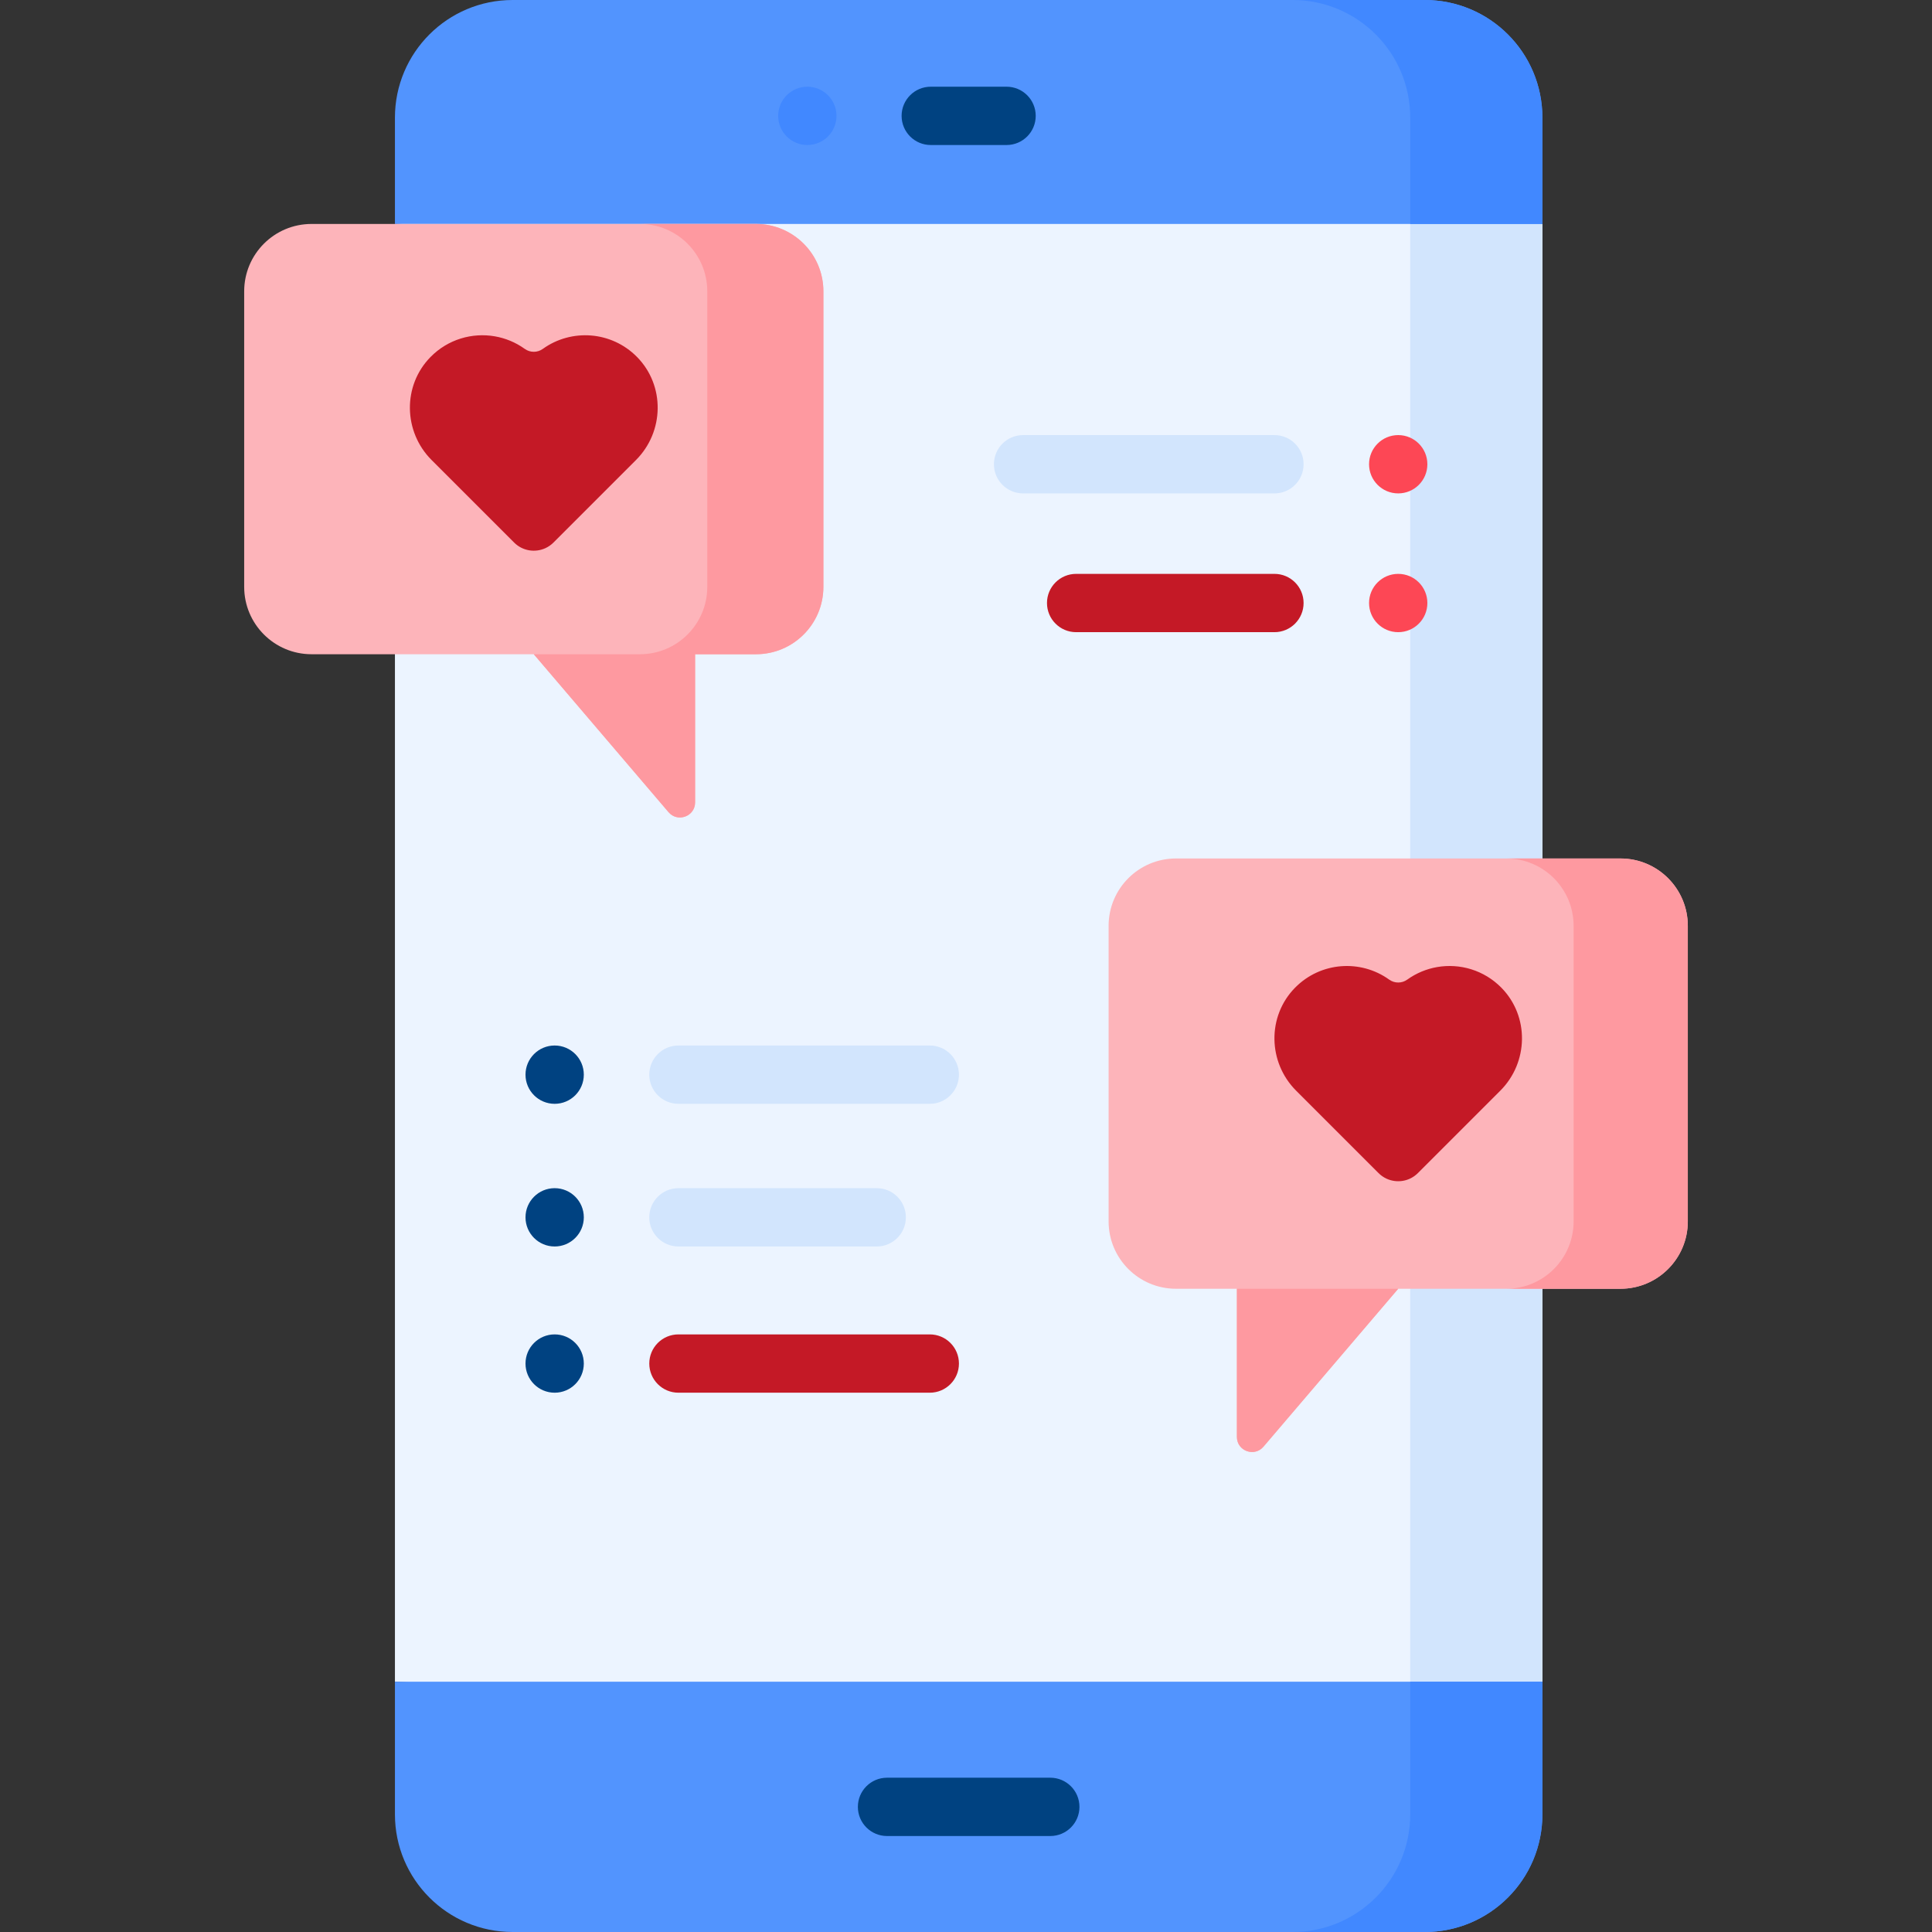 <svg id="Capa_1" enable-background="new 0 0 497 497" height="512" viewBox="0 0 497 497" width="512" xmlns="http://www.w3.org/2000/svg"><rect x="0" y="0" width="497" height="497" fill="#333333" stroke="none"/><g><path d="m396.775 57.61v375.01l-150.091 6.88-145.089-6.88v-375.01l147.59-12.11z" fill="#ecf4ff"/><path d="m362.775 57.61v375.01l17 6.88 17-6.88v-375.01l-17-7.11z" fill="#d2e5fd"/><path d="m396.775 432.62v34.11c0 16.72-13.55 30.27-30.27 30.27h-234.64c-16.72 0-30.27-13.55-30.27-30.27v-34.11z" fill="#5294fe"/><path d="m362.775 432.62v34.11c0 16.72-13.55 30.27-30.27 30.27h34c16.72 0 30.27-13.55 30.27-30.27v-34.11z" fill="#4188ff"/><path d="m396.775 30.27v27.34h-295.18v-27.34c0-16.72 13.55-30.27 30.27-30.27h234.64c16.72 0 30.27 13.55 30.27 30.27z" fill="#5294fe"/><path d="m366.505 0h-34c16.72 0 30.27 13.55 30.27 30.27v27.34h34v-27.34c0-16.72-13.55-30.27-30.27-30.27z" fill="#4188ff"/><path d="m434.185 238.17v76.03c0 9.571-7.759 17.33-17.33 17.33h-57.17l-34.664 40.628c-2.342 2.745-6.836 1.089-6.836-2.52v-38.108h-15.67c-9.571 0-17.33-7.759-17.33-17.33v-76.03c0-9.571 7.759-17.33 17.33-17.33h114.34c9.571 0 17.33 7.759 17.33 17.33z" fill="#fdb4ba"/><g fill="#fe99a0"><path d="m318.185 369.638c0 3.609 4.493 5.265 6.836 2.52l34.664-40.628h-41.5z"/><path d="m416.855 220.84h-29.38c9.57 0 17.33 7.76 17.33 17.33v76.03c0 9.57-7.76 17.33-17.33 17.33h29.38c9.571 0 17.33-7.759 17.33-17.33v-76.03c0-9.571-7.759-17.33-17.33-17.33z"/></g><path d="m385.949 280.569-21.205 21.205c-2.185 2.185-5.43 2.661-8.08 1.429-.737-.344-1.429-.82-2.038-1.429l-21.205-21.205c-7.285-7.285-7.496-19.155-.263-26.495 6.564-6.662 16.872-7.351 24.212-2.068 1.379.992 3.252.992 4.631 0 2.341-1.683 4.983-2.762 7.709-3.234 5.824-1.003 12.033.763 16.503 5.302 7.231 7.34 7.021 19.21-.264 26.495z" fill="#c41926"/><path d="m211.815 74.94v76.03c0 9.571-7.759 17.33-17.33 17.33h-15.67v38.108c0 3.609-4.493 5.265-6.836 2.52l-34.664-40.628h-57.17c-9.571 0-17.33-7.759-17.33-17.33v-76.03c0-9.571 7.759-17.33 17.33-17.33h114.34c9.571 0 17.33 7.759 17.33 17.33z" fill="#fdb4ba"/><g><path d="m194.485 57.61h-29.87c9.57 0 17.33 7.76 17.33 17.33v76.03c0 9.57-7.76 17.33-17.33 17.33h-27.3l34.664 40.628c2.342 2.745 6.836 1.089 6.836-2.52v-38.108h15.67c9.571 0 17.33-7.759 17.33-17.33v-76.03c0-9.571-7.759-17.33-17.33-17.33z" fill="#fe99a0"/></g><path d="m111.028 118.343 21.224 21.224c2.187 2.187 5.435 2.664 8.087 1.43.738-.344 1.43-.821 2.04-1.43l21.224-21.224c7.292-7.292 7.503-19.172.264-26.519-6.57-6.668-16.887-7.358-24.234-2.07-1.38.993-3.255.993-4.635 0-2.343-1.685-4.988-2.764-7.716-3.237-5.829-1.004-12.043.763-16.518 5.307-7.239 7.347-7.028 19.228.264 26.519z" fill="#c41926"/><g><path d="m270.185 472.31h-42c-4.142 0-7.5-3.357-7.5-7.5s3.358-7.5 7.5-7.5h42c4.142 0 7.5 3.357 7.5 7.5s-3.358 7.5-7.5 7.5z" fill="#004281"/></g><g><path d="m258.935 37.305h-19.5c-4.142 0-7.5-3.357-7.5-7.5s3.358-7.5 7.5-7.5h19.5c4.142 0 7.5 3.357 7.5 7.5s-3.358 7.5-7.5 7.5z" fill="#004281"/></g><circle cx="207.685" cy="29.805" fill="#4188ff" r="7.5"/><g><path d="m327.844 126.925h-64.659c-4.142 0-7.5-3.357-7.5-7.5s3.358-7.5 7.5-7.5h64.659c4.142 0 7.5 3.357 7.5 7.5s-3.358 7.5-7.5 7.5z" fill="#d2e5fd"/></g><circle cx="359.685" cy="119.425" fill="#fd4755" r="7.5"/><g><path d="m327.844 162.625h-51.011c-4.142 0-7.5-3.357-7.5-7.5s3.358-7.5 7.5-7.5h51.011c4.142 0 7.5 3.357 7.5 7.5s-3.358 7.5-7.5 7.5z" fill="#c41926"/></g><circle cx="359.685" cy="155.125" fill="#fd4755" r="7.5"/><g><path d="m239.184 283.953h-64.659c-4.142 0-7.5-3.357-7.5-7.5s3.358-7.5 7.5-7.5h64.659c4.142 0 7.5 3.357 7.5 7.5s-3.358 7.5-7.5 7.5z" fill="#d2e5fd"/></g><circle cx="142.684" cy="276.453" fill="#004281" r="7.5"/><g><path d="m225.535 320.653h-51.011c-4.142 0-7.5-3.357-7.5-7.5s3.358-7.5 7.5-7.5h51.011c4.142 0 7.5 3.357 7.5 7.5s-3.358 7.5-7.5 7.5z" fill="#d2e5fd"/></g><circle cx="142.684" cy="313.153" fill="#004281" r="7.5"/><g><path d="m239.184 358.269h-64.659c-4.142 0-7.5-3.357-7.5-7.5s3.358-7.5 7.5-7.5h64.659c4.142 0 7.5 3.357 7.5 7.5s-3.358 7.5-7.5 7.5z" fill="#c41926"/></g><circle cx="142.684" cy="350.769" fill="#004281" r="7.5"/></g></svg>